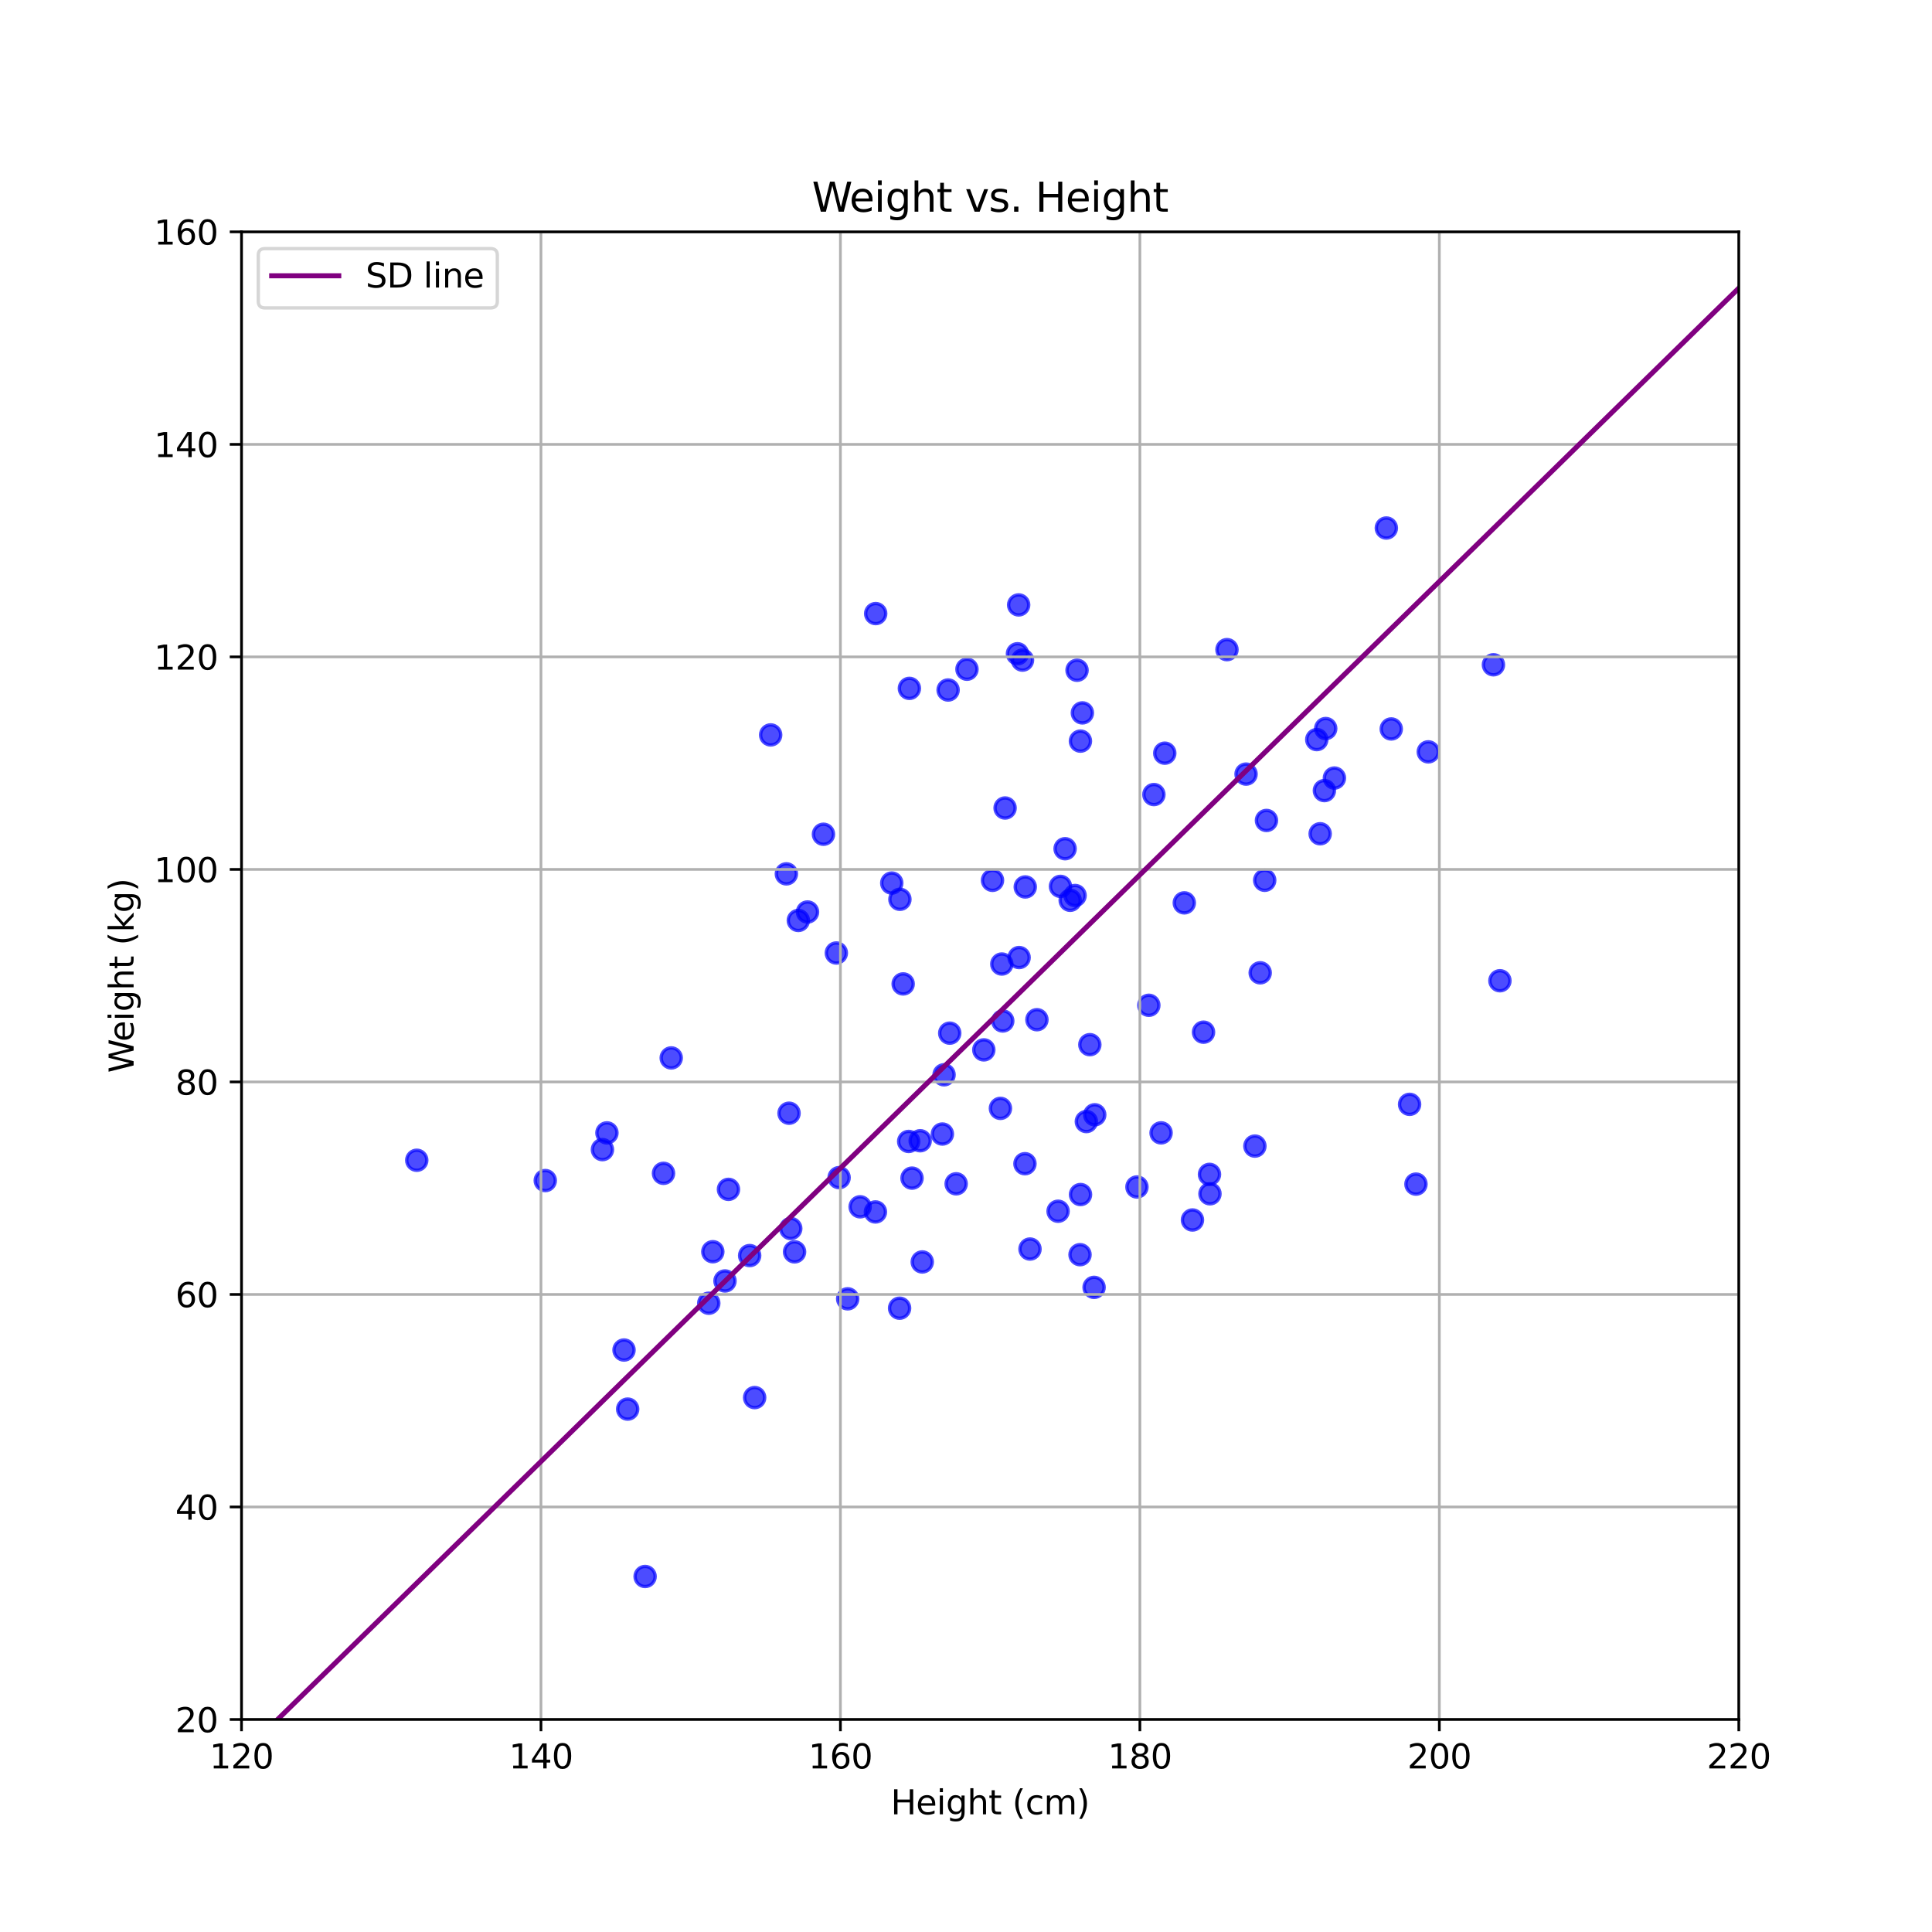 <?xml version="1.0" encoding="utf-8" standalone="no"?>
<!DOCTYPE svg PUBLIC "-//W3C//DTD SVG 1.1//EN"
  "http://www.w3.org/Graphics/SVG/1.1/DTD/svg11.dtd">
<svg xmlns:xlink="http://www.w3.org/1999/xlink" width="576pt" height="576pt" viewBox="0 0 576 576" xmlns="http://www.w3.org/2000/svg" version="1.1">
 <defs>
  <style type="text/css">*{stroke-linejoin: round; stroke-linecap: butt}</style>
 </defs>
 <g id="figure_1">
  <g id="patch_1">
   <path d="M 0 576 
L 576 576 
L 576 0 
L 0 0 
z
" style="fill: #ffffff"/>
  </g>
  <g id="axes_1">
   <g id="patch_2">
    <path d="M 72 512.64 
L 518.4 512.64 
L 518.4 69.12 
L 72 69.12 
z
" style="fill: #ffffff"/>
   </g>
   <g id="PathCollection_1">
    <defs>
     <path id="m5731eafc14" d="M 0 3 
C 0.796 3 1.559 2.684 2.121 2.121 
C 2.684 1.559 3 0.796 3 0 
C 3 -0.796 2.684 -1.559 2.121 -2.121 
C 1.559 -2.684 0.796 -3 0 -3 
C -0.796 -3 -1.559 -2.684 -2.121 -2.121 
C -2.684 -1.559 -3 -0.796 -3 0 
C -3 0.796 -2.684 1.559 -2.121 2.121 
C -1.559 2.684 -0.796 3 0 3 
z
" style="stroke: #0000ff; stroke-opacity: 0.7"/>
    </defs>
    <g clip-path="url(#p4828b6f975)">
     <use xlink:href="#m5731eafc14" x="413.321" y="157.421" style="fill: #0000ff; fill-opacity: 0.7; stroke: #0000ff; stroke-opacity: 0.7"/>
     <use xlink:href="#m5731eafc14" x="321.995" y="374.067" style="fill: #0000ff; fill-opacity: 0.7; stroke: #0000ff; stroke-opacity: 0.7"/>
     <use xlink:href="#m5731eafc14" x="360.736" y="355.913" style="fill: #0000ff; fill-opacity: 0.7; stroke: #0000ff; stroke-opacity: 0.7"/>
     <use xlink:href="#m5731eafc14" x="445.25" y="198.197" style="fill: #0000ff; fill-opacity: 0.7; stroke: #0000ff; stroke-opacity: 0.7"/>
     <use xlink:href="#m5731eafc14" x="420.252" y="329.243" style="fill: #0000ff; fill-opacity: 0.7; stroke: #0000ff; stroke-opacity: 0.7"/>
     <use xlink:href="#m5731eafc14" x="229.761" y="219.107" style="fill: #0000ff; fill-opacity: 0.7; stroke: #0000ff; stroke-opacity: 0.7"/>
     <use xlink:href="#m5731eafc14" x="358.818" y="307.732" style="fill: #0000ff; fill-opacity: 0.7; stroke: #0000ff; stroke-opacity: 0.7"/>
     <use xlink:href="#m5731eafc14" x="285.065" y="352.939" style="fill: #0000ff; fill-opacity: 0.7; stroke: #0000ff; stroke-opacity: 0.7"/>
     <use xlink:href="#m5731eafc14" x="288.288" y="199.519" style="fill: #0000ff; fill-opacity: 0.7; stroke: #0000ff; stroke-opacity: 0.7"/>
     <use xlink:href="#m5731eafc14" x="322.694" y="212.539" style="fill: #0000ff; fill-opacity: 0.7; stroke: #0000ff; stroke-opacity: 0.7"/>
     <use xlink:href="#m5731eafc14" x="304.845" y="196.802" style="fill: #0000ff; fill-opacity: 0.7; stroke: #0000ff; stroke-opacity: 0.7"/>
     <use xlink:href="#m5731eafc14" x="392.578" y="220.5" style="fill: #0000ff; fill-opacity: 0.7; stroke: #0000ff; stroke-opacity: 0.7"/>
     <use xlink:href="#m5731eafc14" x="346.159" y="337.748" style="fill: #0000ff; fill-opacity: 0.7; stroke: #0000ff; stroke-opacity: 0.7"/>
     <use xlink:href="#m5731eafc14" x="303.347" y="194.909" style="fill: #0000ff; fill-opacity: 0.7; stroke: #0000ff; stroke-opacity: 0.7"/>
     <use xlink:href="#m5731eafc14" x="324.921" y="311.456" style="fill: #0000ff; fill-opacity: 0.7; stroke: #0000ff; stroke-opacity: 0.7"/>
     <use xlink:href="#m5731eafc14" x="317.543" y="253.033" style="fill: #0000ff; fill-opacity: 0.7; stroke: #0000ff; stroke-opacity: 0.7"/>
     <use xlink:href="#m5731eafc14" x="395.244" y="217.205" style="fill: #0000ff; fill-opacity: 0.7; stroke: #0000ff; stroke-opacity: 0.7"/>
     <use xlink:href="#m5731eafc14" x="281.463" y="320.434" style="fill: #0000ff; fill-opacity: 0.7; stroke: #0000ff; stroke-opacity: 0.7"/>
     <use xlink:href="#m5731eafc14" x="316.163" y="264.264" style="fill: #0000ff; fill-opacity: 0.7; stroke: #0000ff; stroke-opacity: 0.7"/>
     <use xlink:href="#m5731eafc14" x="238.01" y="274.425" style="fill: #0000ff; fill-opacity: 0.7; stroke: #0000ff; stroke-opacity: 0.7"/>
     <use xlink:href="#m5731eafc14" x="124.252" y="345.914" style="fill: #0000ff; fill-opacity: 0.7; stroke: #0000ff; stroke-opacity: 0.7"/>
     <use xlink:href="#m5731eafc14" x="338.966" y="353.882" style="fill: #0000ff; fill-opacity: 0.7; stroke: #0000ff; stroke-opacity: 0.7"/>
     <use xlink:href="#m5731eafc14" x="353.083" y="269.174" style="fill: #0000ff; fill-opacity: 0.7; stroke: #0000ff; stroke-opacity: 0.7"/>
     <use xlink:href="#m5731eafc14" x="245.505" y="248.718" style="fill: #0000ff; fill-opacity: 0.7; stroke: #0000ff; stroke-opacity: 0.7"/>
     <use xlink:href="#m5731eafc14" x="447.183" y="292.398" style="fill: #0000ff; fill-opacity: 0.7; stroke: #0000ff; stroke-opacity: 0.7"/>
     <use xlink:href="#m5731eafc14" x="197.816" y="349.808" style="fill: #0000ff; fill-opacity: 0.7; stroke: #0000ff; stroke-opacity: 0.7"/>
     <use xlink:href="#m5731eafc14" x="298.264" y="330.447" style="fill: #0000ff; fill-opacity: 0.7; stroke: #0000ff; stroke-opacity: 0.7"/>
     <use xlink:href="#m5731eafc14" x="282.666" y="205.715" style="fill: #0000ff; fill-opacity: 0.7; stroke: #0000ff; stroke-opacity: 0.7"/>
     <use xlink:href="#m5731eafc14" x="397.835" y="231.964" style="fill: #0000ff; fill-opacity: 0.7; stroke: #0000ff; stroke-opacity: 0.7"/>
     <use xlink:href="#m5731eafc14" x="393.588" y="248.573" style="fill: #0000ff; fill-opacity: 0.7; stroke: #0000ff; stroke-opacity: 0.7"/>
     <use xlink:href="#m5731eafc14" x="305.575" y="346.942" style="fill: #0000ff; fill-opacity: 0.7; stroke: #0000ff; stroke-opacity: 0.7"/>
     <use xlink:href="#m5731eafc14" x="320.522" y="266.985" style="fill: #0000ff; fill-opacity: 0.7; stroke: #0000ff; stroke-opacity: 0.7"/>
     <use xlink:href="#m5731eafc14" x="235.754" y="366.267" style="fill: #0000ff; fill-opacity: 0.7; stroke: #0000ff; stroke-opacity: 0.7"/>
     <use xlink:href="#m5731eafc14" x="162.566" y="351.969" style="fill: #0000ff; fill-opacity: 0.7; stroke: #0000ff; stroke-opacity: 0.7"/>
     <use xlink:href="#m5731eafc14" x="271.904" y="351.245" style="fill: #0000ff; fill-opacity: 0.7; stroke: #0000ff; stroke-opacity: 0.7"/>
     <use xlink:href="#m5731eafc14" x="305.669" y="264.432" style="fill: #0000ff; fill-opacity: 0.7; stroke: #0000ff; stroke-opacity: 0.7"/>
     <use xlink:href="#m5731eafc14" x="377.58" y="244.609" style="fill: #0000ff; fill-opacity: 0.7; stroke: #0000ff; stroke-opacity: 0.7"/>
     <use xlink:href="#m5731eafc14" x="375.711" y="290.029" style="fill: #0000ff; fill-opacity: 0.7; stroke: #0000ff; stroke-opacity: 0.7"/>
     <use xlink:href="#m5731eafc14" x="269.265" y="293.341" style="fill: #0000ff; fill-opacity: 0.7; stroke: #0000ff; stroke-opacity: 0.7"/>
     <use xlink:href="#m5731eafc14" x="274.958" y="376.233" style="fill: #0000ff; fill-opacity: 0.7; stroke: #0000ff; stroke-opacity: 0.7"/>
     <use xlink:href="#m5731eafc14" x="224.989" y="416.671" style="fill: #0000ff; fill-opacity: 0.7; stroke: #0000ff; stroke-opacity: 0.7"/>
     <use xlink:href="#m5731eafc14" x="200.116" y="315.404" style="fill: #0000ff; fill-opacity: 0.7; stroke: #0000ff; stroke-opacity: 0.7"/>
     <use xlink:href="#m5731eafc14" x="180.948" y="337.757" style="fill: #0000ff; fill-opacity: 0.7; stroke: #0000ff; stroke-opacity: 0.7"/>
     <use xlink:href="#m5731eafc14" x="425.824" y="224.158" style="fill: #0000ff; fill-opacity: 0.7; stroke: #0000ff; stroke-opacity: 0.7"/>
     <use xlink:href="#m5731eafc14" x="261.074" y="182.933" style="fill: #0000ff; fill-opacity: 0.7; stroke: #0000ff; stroke-opacity: 0.7"/>
     <use xlink:href="#m5731eafc14" x="265.867" y="263.271" style="fill: #0000ff; fill-opacity: 0.7; stroke: #0000ff; stroke-opacity: 0.7"/>
     <use xlink:href="#m5731eafc14" x="211.313" y="388.539" style="fill: #0000ff; fill-opacity: 0.7; stroke: #0000ff; stroke-opacity: 0.7"/>
     <use xlink:href="#m5731eafc14" x="347.261" y="224.55" style="fill: #0000ff; fill-opacity: 0.7; stroke: #0000ff; stroke-opacity: 0.7"/>
     <use xlink:href="#m5731eafc14" x="187.133" y="420.105" style="fill: #0000ff; fill-opacity: 0.7; stroke: #0000ff; stroke-opacity: 0.7"/>
     <use xlink:href="#m5731eafc14" x="280.955" y="338.096" style="fill: #0000ff; fill-opacity: 0.7; stroke: #0000ff; stroke-opacity: 0.7"/>
     <use xlink:href="#m5731eafc14" x="235.24" y="331.888" style="fill: #0000ff; fill-opacity: 0.7; stroke: #0000ff; stroke-opacity: 0.7"/>
     <use xlink:href="#m5731eafc14" x="321.107" y="199.826" style="fill: #0000ff; fill-opacity: 0.7; stroke: #0000ff; stroke-opacity: 0.7"/>
     <use xlink:href="#m5731eafc14" x="260.996" y="361.326" style="fill: #0000ff; fill-opacity: 0.7; stroke: #0000ff; stroke-opacity: 0.7"/>
     <use xlink:href="#m5731eafc14" x="216.145" y="381.899" style="fill: #0000ff; fill-opacity: 0.7; stroke: #0000ff; stroke-opacity: 0.7"/>
     <use xlink:href="#m5731eafc14" x="293.313" y="313.004" style="fill: #0000ff; fill-opacity: 0.7; stroke: #0000ff; stroke-opacity: 0.7"/>
     <use xlink:href="#m5731eafc14" x="323.881" y="334.377" style="fill: #0000ff; fill-opacity: 0.7; stroke: #0000ff; stroke-opacity: 0.7"/>
     <use xlink:href="#m5731eafc14" x="299.654" y="240.894" style="fill: #0000ff; fill-opacity: 0.7; stroke: #0000ff; stroke-opacity: 0.7"/>
     <use xlink:href="#m5731eafc14" x="315.454" y="361.115" style="fill: #0000ff; fill-opacity: 0.7; stroke: #0000ff; stroke-opacity: 0.7"/>
     <use xlink:href="#m5731eafc14" x="252.726" y="387.225" style="fill: #0000ff; fill-opacity: 0.7; stroke: #0000ff; stroke-opacity: 0.7"/>
     <use xlink:href="#m5731eafc14" x="270.911" y="340.305" style="fill: #0000ff; fill-opacity: 0.7; stroke: #0000ff; stroke-opacity: 0.7"/>
     <use xlink:href="#m5731eafc14" x="250.172" y="351.097" style="fill: #0000ff; fill-opacity: 0.7; stroke: #0000ff; stroke-opacity: 0.7"/>
     <use xlink:href="#m5731eafc14" x="271.124" y="205.233" style="fill: #0000ff; fill-opacity: 0.7; stroke: #0000ff; stroke-opacity: 0.7"/>
     <use xlink:href="#m5731eafc14" x="240.752" y="271.901" style="fill: #0000ff; fill-opacity: 0.7; stroke: #0000ff; stroke-opacity: 0.7"/>
     <use xlink:href="#m5731eafc14" x="179.608" y="342.744" style="fill: #0000ff; fill-opacity: 0.7; stroke: #0000ff; stroke-opacity: 0.7"/>
     <use xlink:href="#m5731eafc14" x="307.08" y="372.384" style="fill: #0000ff; fill-opacity: 0.7; stroke: #0000ff; stroke-opacity: 0.7"/>
     <use xlink:href="#m5731eafc14" x="268.297" y="268.117" style="fill: #0000ff; fill-opacity: 0.7; stroke: #0000ff; stroke-opacity: 0.7"/>
     <use xlink:href="#m5731eafc14" x="186.042" y="402.49" style="fill: #0000ff; fill-opacity: 0.7; stroke: #0000ff; stroke-opacity: 0.7"/>
     <use xlink:href="#m5731eafc14" x="326.188" y="383.813" style="fill: #0000ff; fill-opacity: 0.7; stroke: #0000ff; stroke-opacity: 0.7"/>
     <use xlink:href="#m5731eafc14" x="234.447" y="260.531" style="fill: #0000ff; fill-opacity: 0.7; stroke: #0000ff; stroke-opacity: 0.7"/>
     <use xlink:href="#m5731eafc14" x="298.678" y="287.412" style="fill: #0000ff; fill-opacity: 0.7; stroke: #0000ff; stroke-opacity: 0.7"/>
     <use xlink:href="#m5731eafc14" x="344.02" y="236.886" style="fill: #0000ff; fill-opacity: 0.7; stroke: #0000ff; stroke-opacity: 0.7"/>
     <use xlink:href="#m5731eafc14" x="303.837" y="285.48" style="fill: #0000ff; fill-opacity: 0.7; stroke: #0000ff; stroke-opacity: 0.7"/>
     <use xlink:href="#m5731eafc14" x="371.494" y="230.788" style="fill: #0000ff; fill-opacity: 0.7; stroke: #0000ff; stroke-opacity: 0.7"/>
     <use xlink:href="#m5731eafc14" x="212.516" y="373.184" style="fill: #0000ff; fill-opacity: 0.7; stroke: #0000ff; stroke-opacity: 0.7"/>
     <use xlink:href="#m5731eafc14" x="322.141" y="356.137" style="fill: #0000ff; fill-opacity: 0.7; stroke: #0000ff; stroke-opacity: 0.7"/>
     <use xlink:href="#m5731eafc14" x="249.345" y="284.124" style="fill: #0000ff; fill-opacity: 0.7; stroke: #0000ff; stroke-opacity: 0.7"/>
     <use xlink:href="#m5731eafc14" x="236.891" y="373.224" style="fill: #0000ff; fill-opacity: 0.7; stroke: #0000ff; stroke-opacity: 0.7"/>
     <use xlink:href="#m5731eafc14" x="256.44" y="359.794" style="fill: #0000ff; fill-opacity: 0.7; stroke: #0000ff; stroke-opacity: 0.7"/>
     <use xlink:href="#m5731eafc14" x="274.338" y="340.099" style="fill: #0000ff; fill-opacity: 0.7; stroke: #0000ff; stroke-opacity: 0.7"/>
     <use xlink:href="#m5731eafc14" x="298.961" y="304.389" style="fill: #0000ff; fill-opacity: 0.7; stroke: #0000ff; stroke-opacity: 0.7"/>
     <use xlink:href="#m5731eafc14" x="217.182" y="354.59" style="fill: #0000ff; fill-opacity: 0.7; stroke: #0000ff; stroke-opacity: 0.7"/>
     <use xlink:href="#m5731eafc14" x="355.519" y="363.722" style="fill: #0000ff; fill-opacity: 0.7; stroke: #0000ff; stroke-opacity: 0.7"/>
     <use xlink:href="#m5731eafc14" x="326.381" y="332.358" style="fill: #0000ff; fill-opacity: 0.7; stroke: #0000ff; stroke-opacity: 0.7"/>
     <use xlink:href="#m5731eafc14" x="192.333" y="470.008" style="fill: #0000ff; fill-opacity: 0.7; stroke: #0000ff; stroke-opacity: 0.7"/>
     <use xlink:href="#m5731eafc14" x="394.853" y="235.706" style="fill: #0000ff; fill-opacity: 0.7; stroke: #0000ff; stroke-opacity: 0.7"/>
     <use xlink:href="#m5731eafc14" x="422.149" y="353.029" style="fill: #0000ff; fill-opacity: 0.7; stroke: #0000ff; stroke-opacity: 0.7"/>
     <use xlink:href="#m5731eafc14" x="374.131" y="341.689" style="fill: #0000ff; fill-opacity: 0.7; stroke: #0000ff; stroke-opacity: 0.7"/>
     <use xlink:href="#m5731eafc14" x="283.152" y="308.02" style="fill: #0000ff; fill-opacity: 0.7; stroke: #0000ff; stroke-opacity: 0.7"/>
     <use xlink:href="#m5731eafc14" x="223.502" y="374.334" style="fill: #0000ff; fill-opacity: 0.7; stroke: #0000ff; stroke-opacity: 0.7"/>
     <use xlink:href="#m5731eafc14" x="365.806" y="193.677" style="fill: #0000ff; fill-opacity: 0.7; stroke: #0000ff; stroke-opacity: 0.7"/>
     <use xlink:href="#m5731eafc14" x="268.203" y="390.023" style="fill: #0000ff; fill-opacity: 0.7; stroke: #0000ff; stroke-opacity: 0.7"/>
     <use xlink:href="#m5731eafc14" x="377.055" y="262.446" style="fill: #0000ff; fill-opacity: 0.7; stroke: #0000ff; stroke-opacity: 0.7"/>
     <use xlink:href="#m5731eafc14" x="309.146" y="304.011" style="fill: #0000ff; fill-opacity: 0.7; stroke: #0000ff; stroke-opacity: 0.7"/>
     <use xlink:href="#m5731eafc14" x="360.596" y="350.124" style="fill: #0000ff; fill-opacity: 0.7; stroke: #0000ff; stroke-opacity: 0.7"/>
     <use xlink:href="#m5731eafc14" x="319.062" y="268.413" style="fill: #0000ff; fill-opacity: 0.7; stroke: #0000ff; stroke-opacity: 0.7"/>
     <use xlink:href="#m5731eafc14" x="342.512" y="299.714" style="fill: #0000ff; fill-opacity: 0.7; stroke: #0000ff; stroke-opacity: 0.7"/>
     <use xlink:href="#m5731eafc14" x="295.903" y="262.46" style="fill: #0000ff; fill-opacity: 0.7; stroke: #0000ff; stroke-opacity: 0.7"/>
     <use xlink:href="#m5731eafc14" x="414.782" y="217.328" style="fill: #0000ff; fill-opacity: 0.7; stroke: #0000ff; stroke-opacity: 0.7"/>
     <use xlink:href="#m5731eafc14" x="303.698" y="180.348" style="fill: #0000ff; fill-opacity: 0.7; stroke: #0000ff; stroke-opacity: 0.7"/>
     <use xlink:href="#m5731eafc14" x="322.117" y="220.955" style="fill: #0000ff; fill-opacity: 0.7; stroke: #0000ff; stroke-opacity: 0.7"/>
    </g>
   </g>
   <g id="matplotlib.axis_1">
    <g id="xtick_1">
     <g id="line2d_1">
      <path d="M 72 512.64 
L 72 69.12 
" clip-path="url(#p4828b6f975)" style="fill: none; stroke: #b0b0b0; stroke-width: 0.8; stroke-linecap: square"/>
     </g>
     <g id="line2d_2">
      <defs>
       <path id="m4f9d8428da" d="M 0 0 
L 0 3.5 
" style="stroke: #000000; stroke-width: 0.8"/>
      </defs>
      <g>
       <use xlink:href="#m4f9d8428da" x="72" y="512.64" style="stroke: #000000; stroke-width: 0.8"/>
      </g>
     </g>
     <g id="text_1">
      <!-- 120 -->
      <g transform="translate(62.456 527.238) scale(0.1 -0.1)">
       <defs>
        <path id="DejaVuSans-31" d="M 794 531 
L 1825 531 
L 1825 4091 
L 703 3866 
L 703 4441 
L 1819 4666 
L 2450 4666 
L 2450 531 
L 3481 531 
L 3481 0 
L 794 0 
L 794 531 
z
" transform="scale(0.016)"/>
        <path id="DejaVuSans-32" d="M 1228 531 
L 3431 531 
L 3431 0 
L 469 0 
L 469 531 
Q 828 903 1448 1529 
Q 2069 2156 2228 2338 
Q 2531 2678 2651 2914 
Q 2772 3150 2772 3378 
Q 2772 3750 2511 3984 
Q 2250 4219 1831 4219 
Q 1534 4219 1204 4116 
Q 875 4013 500 3803 
L 500 4441 
Q 881 4594 1212 4672 
Q 1544 4750 1819 4750 
Q 2544 4750 2975 4387 
Q 3406 4025 3406 3419 
Q 3406 3131 3298 2873 
Q 3191 2616 2906 2266 
Q 2828 2175 2409 1742 
Q 1991 1309 1228 531 
z
" transform="scale(0.016)"/>
        <path id="DejaVuSans-30" d="M 2034 4250 
Q 1547 4250 1301 3770 
Q 1056 3291 1056 2328 
Q 1056 1369 1301 889 
Q 1547 409 2034 409 
Q 2525 409 2770 889 
Q 3016 1369 3016 2328 
Q 3016 3291 2770 3770 
Q 2525 4250 2034 4250 
z
M 2034 4750 
Q 2819 4750 3233 4129 
Q 3647 3509 3647 2328 
Q 3647 1150 3233 529 
Q 2819 -91 2034 -91 
Q 1250 -91 836 529 
Q 422 1150 422 2328 
Q 422 3509 836 4129 
Q 1250 4750 2034 4750 
z
" transform="scale(0.016)"/>
       </defs>
       <use xlink:href="#DejaVuSans-31"/>
       <use xlink:href="#DejaVuSans-32" x="63.623"/>
       <use xlink:href="#DejaVuSans-30" x="127.246"/>
      </g>
     </g>
    </g>
    <g id="xtick_2">
     <g id="line2d_3">
      <path d="M 161.28 512.64 
L 161.28 69.12 
" clip-path="url(#p4828b6f975)" style="fill: none; stroke: #b0b0b0; stroke-width: 0.8; stroke-linecap: square"/>
     </g>
     <g id="line2d_4">
      <g>
       <use xlink:href="#m4f9d8428da" x="161.28" y="512.64" style="stroke: #000000; stroke-width: 0.8"/>
      </g>
     </g>
     <g id="text_2">
      <!-- 140 -->
      <g transform="translate(151.736 527.238) scale(0.1 -0.1)">
       <defs>
        <path id="DejaVuSans-34" d="M 2419 4116 
L 825 1625 
L 2419 1625 
L 2419 4116 
z
M 2253 4666 
L 3047 4666 
L 3047 1625 
L 3713 1625 
L 3713 1100 
L 3047 1100 
L 3047 0 
L 2419 0 
L 2419 1100 
L 313 1100 
L 313 1709 
L 2253 4666 
z
" transform="scale(0.016)"/>
       </defs>
       <use xlink:href="#DejaVuSans-31"/>
       <use xlink:href="#DejaVuSans-34" x="63.623"/>
       <use xlink:href="#DejaVuSans-30" x="127.246"/>
      </g>
     </g>
    </g>
    <g id="xtick_3">
     <g id="line2d_5">
      <path d="M 250.56 512.64 
L 250.56 69.12 
" clip-path="url(#p4828b6f975)" style="fill: none; stroke: #b0b0b0; stroke-width: 0.8; stroke-linecap: square"/>
     </g>
     <g id="line2d_6">
      <g>
       <use xlink:href="#m4f9d8428da" x="250.56" y="512.64" style="stroke: #000000; stroke-width: 0.8"/>
      </g>
     </g>
     <g id="text_3">
      <!-- 160 -->
      <g transform="translate(241.016 527.238) scale(0.1 -0.1)">
       <defs>
        <path id="DejaVuSans-36" d="M 2113 2584 
Q 1688 2584 1439 2293 
Q 1191 2003 1191 1497 
Q 1191 994 1439 701 
Q 1688 409 2113 409 
Q 2538 409 2786 701 
Q 3034 994 3034 1497 
Q 3034 2003 2786 2293 
Q 2538 2584 2113 2584 
z
M 3366 4563 
L 3366 3988 
Q 3128 4100 2886 4159 
Q 2644 4219 2406 4219 
Q 1781 4219 1451 3797 
Q 1122 3375 1075 2522 
Q 1259 2794 1537 2939 
Q 1816 3084 2150 3084 
Q 2853 3084 3261 2657 
Q 3669 2231 3669 1497 
Q 3669 778 3244 343 
Q 2819 -91 2113 -91 
Q 1303 -91 875 529 
Q 447 1150 447 2328 
Q 447 3434 972 4092 
Q 1497 4750 2381 4750 
Q 2619 4750 2861 4703 
Q 3103 4656 3366 4563 
z
" transform="scale(0.016)"/>
       </defs>
       <use xlink:href="#DejaVuSans-31"/>
       <use xlink:href="#DejaVuSans-36" x="63.623"/>
       <use xlink:href="#DejaVuSans-30" x="127.246"/>
      </g>
     </g>
    </g>
    <g id="xtick_4">
     <g id="line2d_7">
      <path d="M 339.84 512.64 
L 339.84 69.12 
" clip-path="url(#p4828b6f975)" style="fill: none; stroke: #b0b0b0; stroke-width: 0.8; stroke-linecap: square"/>
     </g>
     <g id="line2d_8">
      <g>
       <use xlink:href="#m4f9d8428da" x="339.84" y="512.64" style="stroke: #000000; stroke-width: 0.8"/>
      </g>
     </g>
     <g id="text_4">
      <!-- 180 -->
      <g transform="translate(330.296 527.238) scale(0.1 -0.1)">
       <defs>
        <path id="DejaVuSans-38" d="M 2034 2216 
Q 1584 2216 1326 1975 
Q 1069 1734 1069 1313 
Q 1069 891 1326 650 
Q 1584 409 2034 409 
Q 2484 409 2743 651 
Q 3003 894 3003 1313 
Q 3003 1734 2745 1975 
Q 2488 2216 2034 2216 
z
M 1403 2484 
Q 997 2584 770 2862 
Q 544 3141 544 3541 
Q 544 4100 942 4425 
Q 1341 4750 2034 4750 
Q 2731 4750 3128 4425 
Q 3525 4100 3525 3541 
Q 3525 3141 3298 2862 
Q 3072 2584 2669 2484 
Q 3125 2378 3379 2068 
Q 3634 1759 3634 1313 
Q 3634 634 3220 271 
Q 2806 -91 2034 -91 
Q 1263 -91 848 271 
Q 434 634 434 1313 
Q 434 1759 690 2068 
Q 947 2378 1403 2484 
z
M 1172 3481 
Q 1172 3119 1398 2916 
Q 1625 2713 2034 2713 
Q 2441 2713 2670 2916 
Q 2900 3119 2900 3481 
Q 2900 3844 2670 4047 
Q 2441 4250 2034 4250 
Q 1625 4250 1398 4047 
Q 1172 3844 1172 3481 
z
" transform="scale(0.016)"/>
       </defs>
       <use xlink:href="#DejaVuSans-31"/>
       <use xlink:href="#DejaVuSans-38" x="63.623"/>
       <use xlink:href="#DejaVuSans-30" x="127.246"/>
      </g>
     </g>
    </g>
    <g id="xtick_5">
     <g id="line2d_9">
      <path d="M 429.12 512.64 
L 429.12 69.12 
" clip-path="url(#p4828b6f975)" style="fill: none; stroke: #b0b0b0; stroke-width: 0.8; stroke-linecap: square"/>
     </g>
     <g id="line2d_10">
      <g>
       <use xlink:href="#m4f9d8428da" x="429.12" y="512.64" style="stroke: #000000; stroke-width: 0.8"/>
      </g>
     </g>
     <g id="text_5">
      <!-- 200 -->
      <g transform="translate(419.576 527.238) scale(0.1 -0.1)">
       <use xlink:href="#DejaVuSans-32"/>
       <use xlink:href="#DejaVuSans-30" x="63.623"/>
       <use xlink:href="#DejaVuSans-30" x="127.246"/>
      </g>
     </g>
    </g>
    <g id="xtick_6">
     <g id="line2d_11">
      <path d="M 518.4 512.64 
L 518.4 69.12 
" clip-path="url(#p4828b6f975)" style="fill: none; stroke: #b0b0b0; stroke-width: 0.8; stroke-linecap: square"/>
     </g>
     <g id="line2d_12">
      <g>
       <use xlink:href="#m4f9d8428da" x="518.4" y="512.64" style="stroke: #000000; stroke-width: 0.8"/>
      </g>
     </g>
     <g id="text_6">
      <!-- 220 -->
      <g transform="translate(508.856 527.238) scale(0.1 -0.1)">
       <use xlink:href="#DejaVuSans-32"/>
       <use xlink:href="#DejaVuSans-32" x="63.623"/>
       <use xlink:href="#DejaVuSans-30" x="127.246"/>
      </g>
     </g>
    </g>
    <g id="text_7">
     <!-- Height (cm) -->
     <g transform="translate(265.561 540.917) scale(0.1 -0.1)">
      <defs>
       <path id="DejaVuSans-48" d="M 628 4666 
L 1259 4666 
L 1259 2753 
L 3553 2753 
L 3553 4666 
L 4184 4666 
L 4184 0 
L 3553 0 
L 3553 2222 
L 1259 2222 
L 1259 0 
L 628 0 
L 628 4666 
z
" transform="scale(0.016)"/>
       <path id="DejaVuSans-65" d="M 3597 1894 
L 3597 1613 
L 953 1613 
Q 991 1019 1311 708 
Q 1631 397 2203 397 
Q 2534 397 2845 478 
Q 3156 559 3463 722 
L 3463 178 
Q 3153 47 2828 -22 
Q 2503 -91 2169 -91 
Q 1331 -91 842 396 
Q 353 884 353 1716 
Q 353 2575 817 3079 
Q 1281 3584 2069 3584 
Q 2775 3584 3186 3129 
Q 3597 2675 3597 1894 
z
M 3022 2063 
Q 3016 2534 2758 2815 
Q 2500 3097 2075 3097 
Q 1594 3097 1305 2825 
Q 1016 2553 972 2059 
L 3022 2063 
z
" transform="scale(0.016)"/>
       <path id="DejaVuSans-69" d="M 603 3500 
L 1178 3500 
L 1178 0 
L 603 0 
L 603 3500 
z
M 603 4863 
L 1178 4863 
L 1178 4134 
L 603 4134 
L 603 4863 
z
" transform="scale(0.016)"/>
       <path id="DejaVuSans-67" d="M 2906 1791 
Q 2906 2416 2648 2759 
Q 2391 3103 1925 3103 
Q 1463 3103 1205 2759 
Q 947 2416 947 1791 
Q 947 1169 1205 825 
Q 1463 481 1925 481 
Q 2391 481 2648 825 
Q 2906 1169 2906 1791 
z
M 3481 434 
Q 3481 -459 3084 -895 
Q 2688 -1331 1869 -1331 
Q 1566 -1331 1297 -1286 
Q 1028 -1241 775 -1147 
L 775 -588 
Q 1028 -725 1275 -790 
Q 1522 -856 1778 -856 
Q 2344 -856 2625 -561 
Q 2906 -266 2906 331 
L 2906 616 
Q 2728 306 2450 153 
Q 2172 0 1784 0 
Q 1141 0 747 490 
Q 353 981 353 1791 
Q 353 2603 747 3093 
Q 1141 3584 1784 3584 
Q 2172 3584 2450 3431 
Q 2728 3278 2906 2969 
L 2906 3500 
L 3481 3500 
L 3481 434 
z
" transform="scale(0.016)"/>
       <path id="DejaVuSans-68" d="M 3513 2113 
L 3513 0 
L 2938 0 
L 2938 2094 
Q 2938 2591 2744 2837 
Q 2550 3084 2163 3084 
Q 1697 3084 1428 2787 
Q 1159 2491 1159 1978 
L 1159 0 
L 581 0 
L 581 4863 
L 1159 4863 
L 1159 2956 
Q 1366 3272 1645 3428 
Q 1925 3584 2291 3584 
Q 2894 3584 3203 3211 
Q 3513 2838 3513 2113 
z
" transform="scale(0.016)"/>
       <path id="DejaVuSans-74" d="M 1172 4494 
L 1172 3500 
L 2356 3500 
L 2356 3053 
L 1172 3053 
L 1172 1153 
Q 1172 725 1289 603 
Q 1406 481 1766 481 
L 2356 481 
L 2356 0 
L 1766 0 
Q 1100 0 847 248 
Q 594 497 594 1153 
L 594 3053 
L 172 3053 
L 172 3500 
L 594 3500 
L 594 4494 
L 1172 4494 
z
" transform="scale(0.016)"/>
       <path id="DejaVuSans-20" transform="scale(0.016)"/>
       <path id="DejaVuSans-28" d="M 1984 4856 
Q 1566 4138 1362 3434 
Q 1159 2731 1159 2009 
Q 1159 1288 1364 580 
Q 1569 -128 1984 -844 
L 1484 -844 
Q 1016 -109 783 600 
Q 550 1309 550 2009 
Q 550 2706 781 3412 
Q 1013 4119 1484 4856 
L 1984 4856 
z
" transform="scale(0.016)"/>
       <path id="DejaVuSans-63" d="M 3122 3366 
L 3122 2828 
Q 2878 2963 2633 3030 
Q 2388 3097 2138 3097 
Q 1578 3097 1268 2742 
Q 959 2388 959 1747 
Q 959 1106 1268 751 
Q 1578 397 2138 397 
Q 2388 397 2633 464 
Q 2878 531 3122 666 
L 3122 134 
Q 2881 22 2623 -34 
Q 2366 -91 2075 -91 
Q 1284 -91 818 406 
Q 353 903 353 1747 
Q 353 2603 823 3093 
Q 1294 3584 2113 3584 
Q 2378 3584 2631 3529 
Q 2884 3475 3122 3366 
z
" transform="scale(0.016)"/>
       <path id="DejaVuSans-6d" d="M 3328 2828 
Q 3544 3216 3844 3400 
Q 4144 3584 4550 3584 
Q 5097 3584 5394 3201 
Q 5691 2819 5691 2113 
L 5691 0 
L 5113 0 
L 5113 2094 
Q 5113 2597 4934 2840 
Q 4756 3084 4391 3084 
Q 3944 3084 3684 2787 
Q 3425 2491 3425 1978 
L 3425 0 
L 2847 0 
L 2847 2094 
Q 2847 2600 2669 2842 
Q 2491 3084 2119 3084 
Q 1678 3084 1418 2786 
Q 1159 2488 1159 1978 
L 1159 0 
L 581 0 
L 581 3500 
L 1159 3500 
L 1159 2956 
Q 1356 3278 1631 3431 
Q 1906 3584 2284 3584 
Q 2666 3584 2933 3390 
Q 3200 3197 3328 2828 
z
" transform="scale(0.016)"/>
       <path id="DejaVuSans-29" d="M 513 4856 
L 1013 4856 
Q 1481 4119 1714 3412 
Q 1947 2706 1947 2009 
Q 1947 1309 1714 600 
Q 1481 -109 1013 -844 
L 513 -844 
Q 928 -128 1133 580 
Q 1338 1288 1338 2009 
Q 1338 2731 1133 3434 
Q 928 4138 513 4856 
z
" transform="scale(0.016)"/>
      </defs>
      <use xlink:href="#DejaVuSans-48"/>
      <use xlink:href="#DejaVuSans-65" x="75.195"/>
      <use xlink:href="#DejaVuSans-69" x="136.719"/>
      <use xlink:href="#DejaVuSans-67" x="164.502"/>
      <use xlink:href="#DejaVuSans-68" x="227.979"/>
      <use xlink:href="#DejaVuSans-74" x="291.357"/>
      <use xlink:href="#DejaVuSans-20" x="330.566"/>
      <use xlink:href="#DejaVuSans-28" x="362.354"/>
      <use xlink:href="#DejaVuSans-63" x="401.367"/>
      <use xlink:href="#DejaVuSans-6d" x="456.348"/>
      <use xlink:href="#DejaVuSans-29" x="553.76"/>
     </g>
    </g>
   </g>
   <g id="matplotlib.axis_2">
    <g id="ytick_1">
     <g id="line2d_13">
      <path d="M 72 512.64 
L 518.4 512.64 
" clip-path="url(#p4828b6f975)" style="fill: none; stroke: #b0b0b0; stroke-width: 0.8; stroke-linecap: square"/>
     </g>
     <g id="line2d_14">
      <defs>
       <path id="m66ce64c48b" d="M 0 0 
L -3.5 0 
" style="stroke: #000000; stroke-width: 0.8"/>
      </defs>
      <g>
       <use xlink:href="#m66ce64c48b" x="72" y="512.64" style="stroke: #000000; stroke-width: 0.8"/>
      </g>
     </g>
     <g id="text_8">
      <!-- 20 -->
      <g transform="translate(52.275 516.439) scale(0.1 -0.1)">
       <use xlink:href="#DejaVuSans-32"/>
       <use xlink:href="#DejaVuSans-30" x="63.623"/>
      </g>
     </g>
    </g>
    <g id="ytick_2">
     <g id="line2d_15">
      <path d="M 72 449.28 
L 518.4 449.28 
" clip-path="url(#p4828b6f975)" style="fill: none; stroke: #b0b0b0; stroke-width: 0.8; stroke-linecap: square"/>
     </g>
     <g id="line2d_16">
      <g>
       <use xlink:href="#m66ce64c48b" x="72" y="449.28" style="stroke: #000000; stroke-width: 0.8"/>
      </g>
     </g>
     <g id="text_9">
      <!-- 40 -->
      <g transform="translate(52.275 453.079) scale(0.1 -0.1)">
       <use xlink:href="#DejaVuSans-34"/>
       <use xlink:href="#DejaVuSans-30" x="63.623"/>
      </g>
     </g>
    </g>
    <g id="ytick_3">
     <g id="line2d_17">
      <path d="M 72 385.92 
L 518.4 385.92 
" clip-path="url(#p4828b6f975)" style="fill: none; stroke: #b0b0b0; stroke-width: 0.8; stroke-linecap: square"/>
     </g>
     <g id="line2d_18">
      <g>
       <use xlink:href="#m66ce64c48b" x="72" y="385.92" style="stroke: #000000; stroke-width: 0.8"/>
      </g>
     </g>
     <g id="text_10">
      <!-- 60 -->
      <g transform="translate(52.275 389.719) scale(0.1 -0.1)">
       <use xlink:href="#DejaVuSans-36"/>
       <use xlink:href="#DejaVuSans-30" x="63.623"/>
      </g>
     </g>
    </g>
    <g id="ytick_4">
     <g id="line2d_19">
      <path d="M 72 322.56 
L 518.4 322.56 
" clip-path="url(#p4828b6f975)" style="fill: none; stroke: #b0b0b0; stroke-width: 0.8; stroke-linecap: square"/>
     </g>
     <g id="line2d_20">
      <g>
       <use xlink:href="#m66ce64c48b" x="72" y="322.56" style="stroke: #000000; stroke-width: 0.8"/>
      </g>
     </g>
     <g id="text_11">
      <!-- 80 -->
      <g transform="translate(52.275 326.359) scale(0.1 -0.1)">
       <use xlink:href="#DejaVuSans-38"/>
       <use xlink:href="#DejaVuSans-30" x="63.623"/>
      </g>
     </g>
    </g>
    <g id="ytick_5">
     <g id="line2d_21">
      <path d="M 72 259.2 
L 518.4 259.2 
" clip-path="url(#p4828b6f975)" style="fill: none; stroke: #b0b0b0; stroke-width: 0.8; stroke-linecap: square"/>
     </g>
     <g id="line2d_22">
      <g>
       <use xlink:href="#m66ce64c48b" x="72" y="259.2" style="stroke: #000000; stroke-width: 0.8"/>
      </g>
     </g>
     <g id="text_12">
      <!-- 100 -->
      <g transform="translate(45.913 262.999) scale(0.1 -0.1)">
       <use xlink:href="#DejaVuSans-31"/>
       <use xlink:href="#DejaVuSans-30" x="63.623"/>
       <use xlink:href="#DejaVuSans-30" x="127.246"/>
      </g>
     </g>
    </g>
    <g id="ytick_6">
     <g id="line2d_23">
      <path d="M 72 195.84 
L 518.4 195.84 
" clip-path="url(#p4828b6f975)" style="fill: none; stroke: #b0b0b0; stroke-width: 0.8; stroke-linecap: square"/>
     </g>
     <g id="line2d_24">
      <g>
       <use xlink:href="#m66ce64c48b" x="72" y="195.84" style="stroke: #000000; stroke-width: 0.8"/>
      </g>
     </g>
     <g id="text_13">
      <!-- 120 -->
      <g transform="translate(45.913 199.639) scale(0.1 -0.1)">
       <use xlink:href="#DejaVuSans-31"/>
       <use xlink:href="#DejaVuSans-32" x="63.623"/>
       <use xlink:href="#DejaVuSans-30" x="127.246"/>
      </g>
     </g>
    </g>
    <g id="ytick_7">
     <g id="line2d_25">
      <path d="M 72 132.48 
L 518.4 132.48 
" clip-path="url(#p4828b6f975)" style="fill: none; stroke: #b0b0b0; stroke-width: 0.8; stroke-linecap: square"/>
     </g>
     <g id="line2d_26">
      <g>
       <use xlink:href="#m66ce64c48b" x="72" y="132.48" style="stroke: #000000; stroke-width: 0.8"/>
      </g>
     </g>
     <g id="text_14">
      <!-- 140 -->
      <g transform="translate(45.913 136.279) scale(0.1 -0.1)">
       <use xlink:href="#DejaVuSans-31"/>
       <use xlink:href="#DejaVuSans-34" x="63.623"/>
       <use xlink:href="#DejaVuSans-30" x="127.246"/>
      </g>
     </g>
    </g>
    <g id="ytick_8">
     <g id="line2d_27">
      <path d="M 72 69.12 
L 518.4 69.12 
" clip-path="url(#p4828b6f975)" style="fill: none; stroke: #b0b0b0; stroke-width: 0.8; stroke-linecap: square"/>
     </g>
     <g id="line2d_28">
      <g>
       <use xlink:href="#m66ce64c48b" x="72" y="69.12" style="stroke: #000000; stroke-width: 0.8"/>
      </g>
     </g>
     <g id="text_15">
      <!-- 160 -->
      <g transform="translate(45.913 72.919) scale(0.1 -0.1)">
       <use xlink:href="#DejaVuSans-31"/>
       <use xlink:href="#DejaVuSans-36" x="63.623"/>
       <use xlink:href="#DejaVuSans-30" x="127.246"/>
      </g>
     </g>
    </g>
    <g id="text_16">
     <!-- Weight (kg) -->
     <g transform="translate(39.833 319.859) rotate(-90) scale(0.1 -0.1)">
      <defs>
       <path id="DejaVuSans-57" d="M 213 4666 
L 850 4666 
L 1831 722 
L 2809 4666 
L 3519 4666 
L 4500 722 
L 5478 4666 
L 6119 4666 
L 4947 0 
L 4153 0 
L 3169 4050 
L 2175 0 
L 1381 0 
L 213 4666 
z
" transform="scale(0.016)"/>
       <path id="DejaVuSans-6b" d="M 581 4863 
L 1159 4863 
L 1159 1991 
L 2875 3500 
L 3609 3500 
L 1753 1863 
L 3688 0 
L 2938 0 
L 1159 1709 
L 1159 0 
L 581 0 
L 581 4863 
z
" transform="scale(0.016)"/>
      </defs>
      <use xlink:href="#DejaVuSans-57"/>
      <use xlink:href="#DejaVuSans-65" x="93.002"/>
      <use xlink:href="#DejaVuSans-69" x="154.525"/>
      <use xlink:href="#DejaVuSans-67" x="182.309"/>
      <use xlink:href="#DejaVuSans-68" x="245.785"/>
      <use xlink:href="#DejaVuSans-74" x="309.164"/>
      <use xlink:href="#DejaVuSans-20" x="348.373"/>
      <use xlink:href="#DejaVuSans-28" x="380.16"/>
      <use xlink:href="#DejaVuSans-6b" x="419.174"/>
      <use xlink:href="#DejaVuSans-67" x="477.084"/>
      <use xlink:href="#DejaVuSans-29" x="540.561"/>
     </g>
    </g>
   </g>
   <g id="line2d_29">
    <path d="M 72 523.183 
L 413.321 188.839 
L 321.995 278.298 
L 360.736 240.349 
L 445.25 157.562 
L 420.252 182.05 
L 229.761 368.646 
L 358.818 242.228 
L 285.065 314.473 
L 288.288 311.315 
L 322.694 277.613 
L 304.845 295.097 
L 392.578 209.158 
L 346.159 254.628 
L 303.347 296.564 
L 324.921 275.432 
L 317.543 282.659 
L 395.244 206.547 
L 281.463 318.002 
L 316.163 284.011 
L 238.01 360.566 
L 124.252 471.999 
L 338.966 261.673 
L 353.083 247.846 
L 245.505 353.225 
L 447.183 155.669 
L 197.816 399.939 
L 298.264 301.544 
L 282.666 316.823 
L 397.835 204.008 
L 393.588 208.168 
L 305.575 294.382 
L 320.522 279.741 
L 235.754 362.776 
L 162.566 434.468 
L 271.904 327.365 
L 305.669 294.29 
L 377.58 223.849 
L 375.711 225.68 
L 269.265 329.95 
L 274.958 324.374 
L 224.989 373.321 
L 200.116 397.686 
L 180.948 416.462 
L 425.824 176.591 
L 261.074 337.974 
L 265.867 333.279 
L 211.313 386.718 
L 347.261 253.549 
L 187.133 410.403 
L 280.955 318.499 
L 235.24 363.28 
L 321.107 279.168 
L 260.996 338.049 
L 216.145 381.984 
L 293.313 306.394 
L 323.881 276.45 
L 299.654 300.182 
L 315.454 284.706 
L 252.726 346.151 
L 270.911 328.338 
L 250.172 348.653 
L 271.124 328.129 
L 240.752 357.88 
L 179.608 417.774 
L 307.08 292.908 
L 268.297 330.898 
L 186.042 411.472 
L 326.188 274.191 
L 234.447 364.056 
L 298.678 301.138 
L 344.02 256.723 
L 303.837 296.085 
L 371.494 229.81 
L 212.516 385.539 
L 322.141 278.155 
L 249.345 349.463 
L 236.891 361.662 
L 256.44 342.513 
L 274.338 324.98 
L 298.961 300.861 
L 217.182 380.969 
L 355.519 245.459 
L 326.381 274.002 
L 192.333 405.309 
L 394.853 206.929 
L 422.149 180.191 
L 374.131 227.228 
L 283.152 316.347 
L 223.502 374.777 
L 365.806 235.382 
L 268.203 330.99 
L 377.055 224.363 
L 309.146 290.884 
L 360.596 240.486 
L 319.062 281.171 
L 342.512 258.2 
L 295.903 303.856 
L 414.782 187.408 
L 303.698 296.221 
L 322.117 278.178 
L 518.4 85.908 
" clip-path="url(#p4828b6f975)" style="fill: none; stroke: #800080; stroke-width: 1.5; stroke-linecap: square"/>
   </g>
   <g id="patch_3">
    <path d="M 72 512.64 
L 72 69.12 
" style="fill: none; stroke: #000000; stroke-width: 0.8; stroke-linejoin: miter; stroke-linecap: square"/>
   </g>
   <g id="patch_4">
    <path d="M 518.4 512.64 
L 518.4 69.12 
" style="fill: none; stroke: #000000; stroke-width: 0.8; stroke-linejoin: miter; stroke-linecap: square"/>
   </g>
   <g id="patch_5">
    <path d="M 72 512.64 
L 518.4 512.64 
" style="fill: none; stroke: #000000; stroke-width: 0.8; stroke-linejoin: miter; stroke-linecap: square"/>
   </g>
   <g id="patch_6">
    <path d="M 72 69.12 
L 518.4 69.12 
" style="fill: none; stroke: #000000; stroke-width: 0.8; stroke-linejoin: miter; stroke-linecap: square"/>
   </g>
   <g id="text_17">
    <!-- Weight vs. Height -->
    <g transform="translate(242.065 63.12) scale(0.12 -0.12)">
     <defs>
      <path id="DejaVuSans-76" d="M 191 3500 
L 800 3500 
L 1894 563 
L 2988 3500 
L 3597 3500 
L 2284 0 
L 1503 0 
L 191 3500 
z
" transform="scale(0.016)"/>
      <path id="DejaVuSans-73" d="M 2834 3397 
L 2834 2853 
Q 2591 2978 2328 3040 
Q 2066 3103 1784 3103 
Q 1356 3103 1142 2972 
Q 928 2841 928 2578 
Q 928 2378 1081 2264 
Q 1234 2150 1697 2047 
L 1894 2003 
Q 2506 1872 2764 1633 
Q 3022 1394 3022 966 
Q 3022 478 2636 193 
Q 2250 -91 1575 -91 
Q 1294 -91 989 -36 
Q 684 19 347 128 
L 347 722 
Q 666 556 975 473 
Q 1284 391 1588 391 
Q 1994 391 2212 530 
Q 2431 669 2431 922 
Q 2431 1156 2273 1281 
Q 2116 1406 1581 1522 
L 1381 1569 
Q 847 1681 609 1914 
Q 372 2147 372 2553 
Q 372 3047 722 3315 
Q 1072 3584 1716 3584 
Q 2034 3584 2315 3537 
Q 2597 3491 2834 3397 
z
" transform="scale(0.016)"/>
      <path id="DejaVuSans-2e" d="M 684 794 
L 1344 794 
L 1344 0 
L 684 0 
L 684 794 
z
" transform="scale(0.016)"/>
     </defs>
     <use xlink:href="#DejaVuSans-57"/>
     <use xlink:href="#DejaVuSans-65" x="93.002"/>
     <use xlink:href="#DejaVuSans-69" x="154.525"/>
     <use xlink:href="#DejaVuSans-67" x="182.309"/>
     <use xlink:href="#DejaVuSans-68" x="245.785"/>
     <use xlink:href="#DejaVuSans-74" x="309.164"/>
     <use xlink:href="#DejaVuSans-20" x="348.373"/>
     <use xlink:href="#DejaVuSans-76" x="380.16"/>
     <use xlink:href="#DejaVuSans-73" x="439.34"/>
     <use xlink:href="#DejaVuSans-2e" x="491.439"/>
     <use xlink:href="#DejaVuSans-20" x="523.227"/>
     <use xlink:href="#DejaVuSans-48" x="555.014"/>
     <use xlink:href="#DejaVuSans-65" x="630.209"/>
     <use xlink:href="#DejaVuSans-69" x="691.732"/>
     <use xlink:href="#DejaVuSans-67" x="719.516"/>
     <use xlink:href="#DejaVuSans-68" x="782.992"/>
     <use xlink:href="#DejaVuSans-74" x="846.371"/>
    </g>
   </g>
   <g id="legend_1">
    <g id="patch_7">
     <path d="M 79 91.798 
L 146.273 91.798 
Q 148.273 91.798 148.273 89.798 
L 148.273 76.12 
Q 148.273 74.12 146.273 74.12 
L 79 74.12 
Q 77 74.12 77 76.12 
L 77 89.798 
Q 77 91.798 79 91.798 
z
" style="fill: #ffffff; opacity: 0.8; stroke: #cccccc; stroke-linejoin: miter"/>
    </g>
    <g id="line2d_30">
     <path d="M 81 82.218 
L 91 82.218 
L 101 82.218 
" style="fill: none; stroke: #800080; stroke-width: 1.5; stroke-linecap: square"/>
    </g>
    <g id="text_18">
     <!-- SD line -->
     <g transform="translate(109 85.718) scale(0.1 -0.1)">
      <defs>
       <path id="DejaVuSans-53" d="M 3425 4513 
L 3425 3897 
Q 3066 4069 2747 4153 
Q 2428 4238 2131 4238 
Q 1616 4238 1336 4038 
Q 1056 3838 1056 3469 
Q 1056 3159 1242 3001 
Q 1428 2844 1947 2747 
L 2328 2669 
Q 3034 2534 3370 2195 
Q 3706 1856 3706 1288 
Q 3706 609 3251 259 
Q 2797 -91 1919 -91 
Q 1588 -91 1214 -16 
Q 841 59 441 206 
L 441 856 
Q 825 641 1194 531 
Q 1563 422 1919 422 
Q 2459 422 2753 634 
Q 3047 847 3047 1241 
Q 3047 1584 2836 1778 
Q 2625 1972 2144 2069 
L 1759 2144 
Q 1053 2284 737 2584 
Q 422 2884 422 3419 
Q 422 4038 858 4394 
Q 1294 4750 2059 4750 
Q 2388 4750 2728 4690 
Q 3069 4631 3425 4513 
z
" transform="scale(0.016)"/>
       <path id="DejaVuSans-44" d="M 1259 4147 
L 1259 519 
L 2022 519 
Q 2988 519 3436 956 
Q 3884 1394 3884 2338 
Q 3884 3275 3436 3711 
Q 2988 4147 2022 4147 
L 1259 4147 
z
M 628 4666 
L 1925 4666 
Q 3281 4666 3915 4102 
Q 4550 3538 4550 2338 
Q 4550 1131 3912 565 
Q 3275 0 1925 0 
L 628 0 
L 628 4666 
z
" transform="scale(0.016)"/>
       <path id="DejaVuSans-6c" d="M 603 4863 
L 1178 4863 
L 1178 0 
L 603 0 
L 603 4863 
z
" transform="scale(0.016)"/>
       <path id="DejaVuSans-6e" d="M 3513 2113 
L 3513 0 
L 2938 0 
L 2938 2094 
Q 2938 2591 2744 2837 
Q 2550 3084 2163 3084 
Q 1697 3084 1428 2787 
Q 1159 2491 1159 1978 
L 1159 0 
L 581 0 
L 581 3500 
L 1159 3500 
L 1159 2956 
Q 1366 3272 1645 3428 
Q 1925 3584 2291 3584 
Q 2894 3584 3203 3211 
Q 3513 2838 3513 2113 
z
" transform="scale(0.016)"/>
      </defs>
      <use xlink:href="#DejaVuSans-53"/>
      <use xlink:href="#DejaVuSans-44" x="63.477"/>
      <use xlink:href="#DejaVuSans-20" x="140.479"/>
      <use xlink:href="#DejaVuSans-6c" x="172.266"/>
      <use xlink:href="#DejaVuSans-69" x="200.049"/>
      <use xlink:href="#DejaVuSans-6e" x="227.832"/>
      <use xlink:href="#DejaVuSans-65" x="291.211"/>
     </g>
    </g>
   </g>
  </g>
 </g>
 <defs>
  <clipPath id="p4828b6f975">
   <rect x="72" y="69.12" width="446.4" height="443.52"/>
  </clipPath>
 </defs>
</svg>
